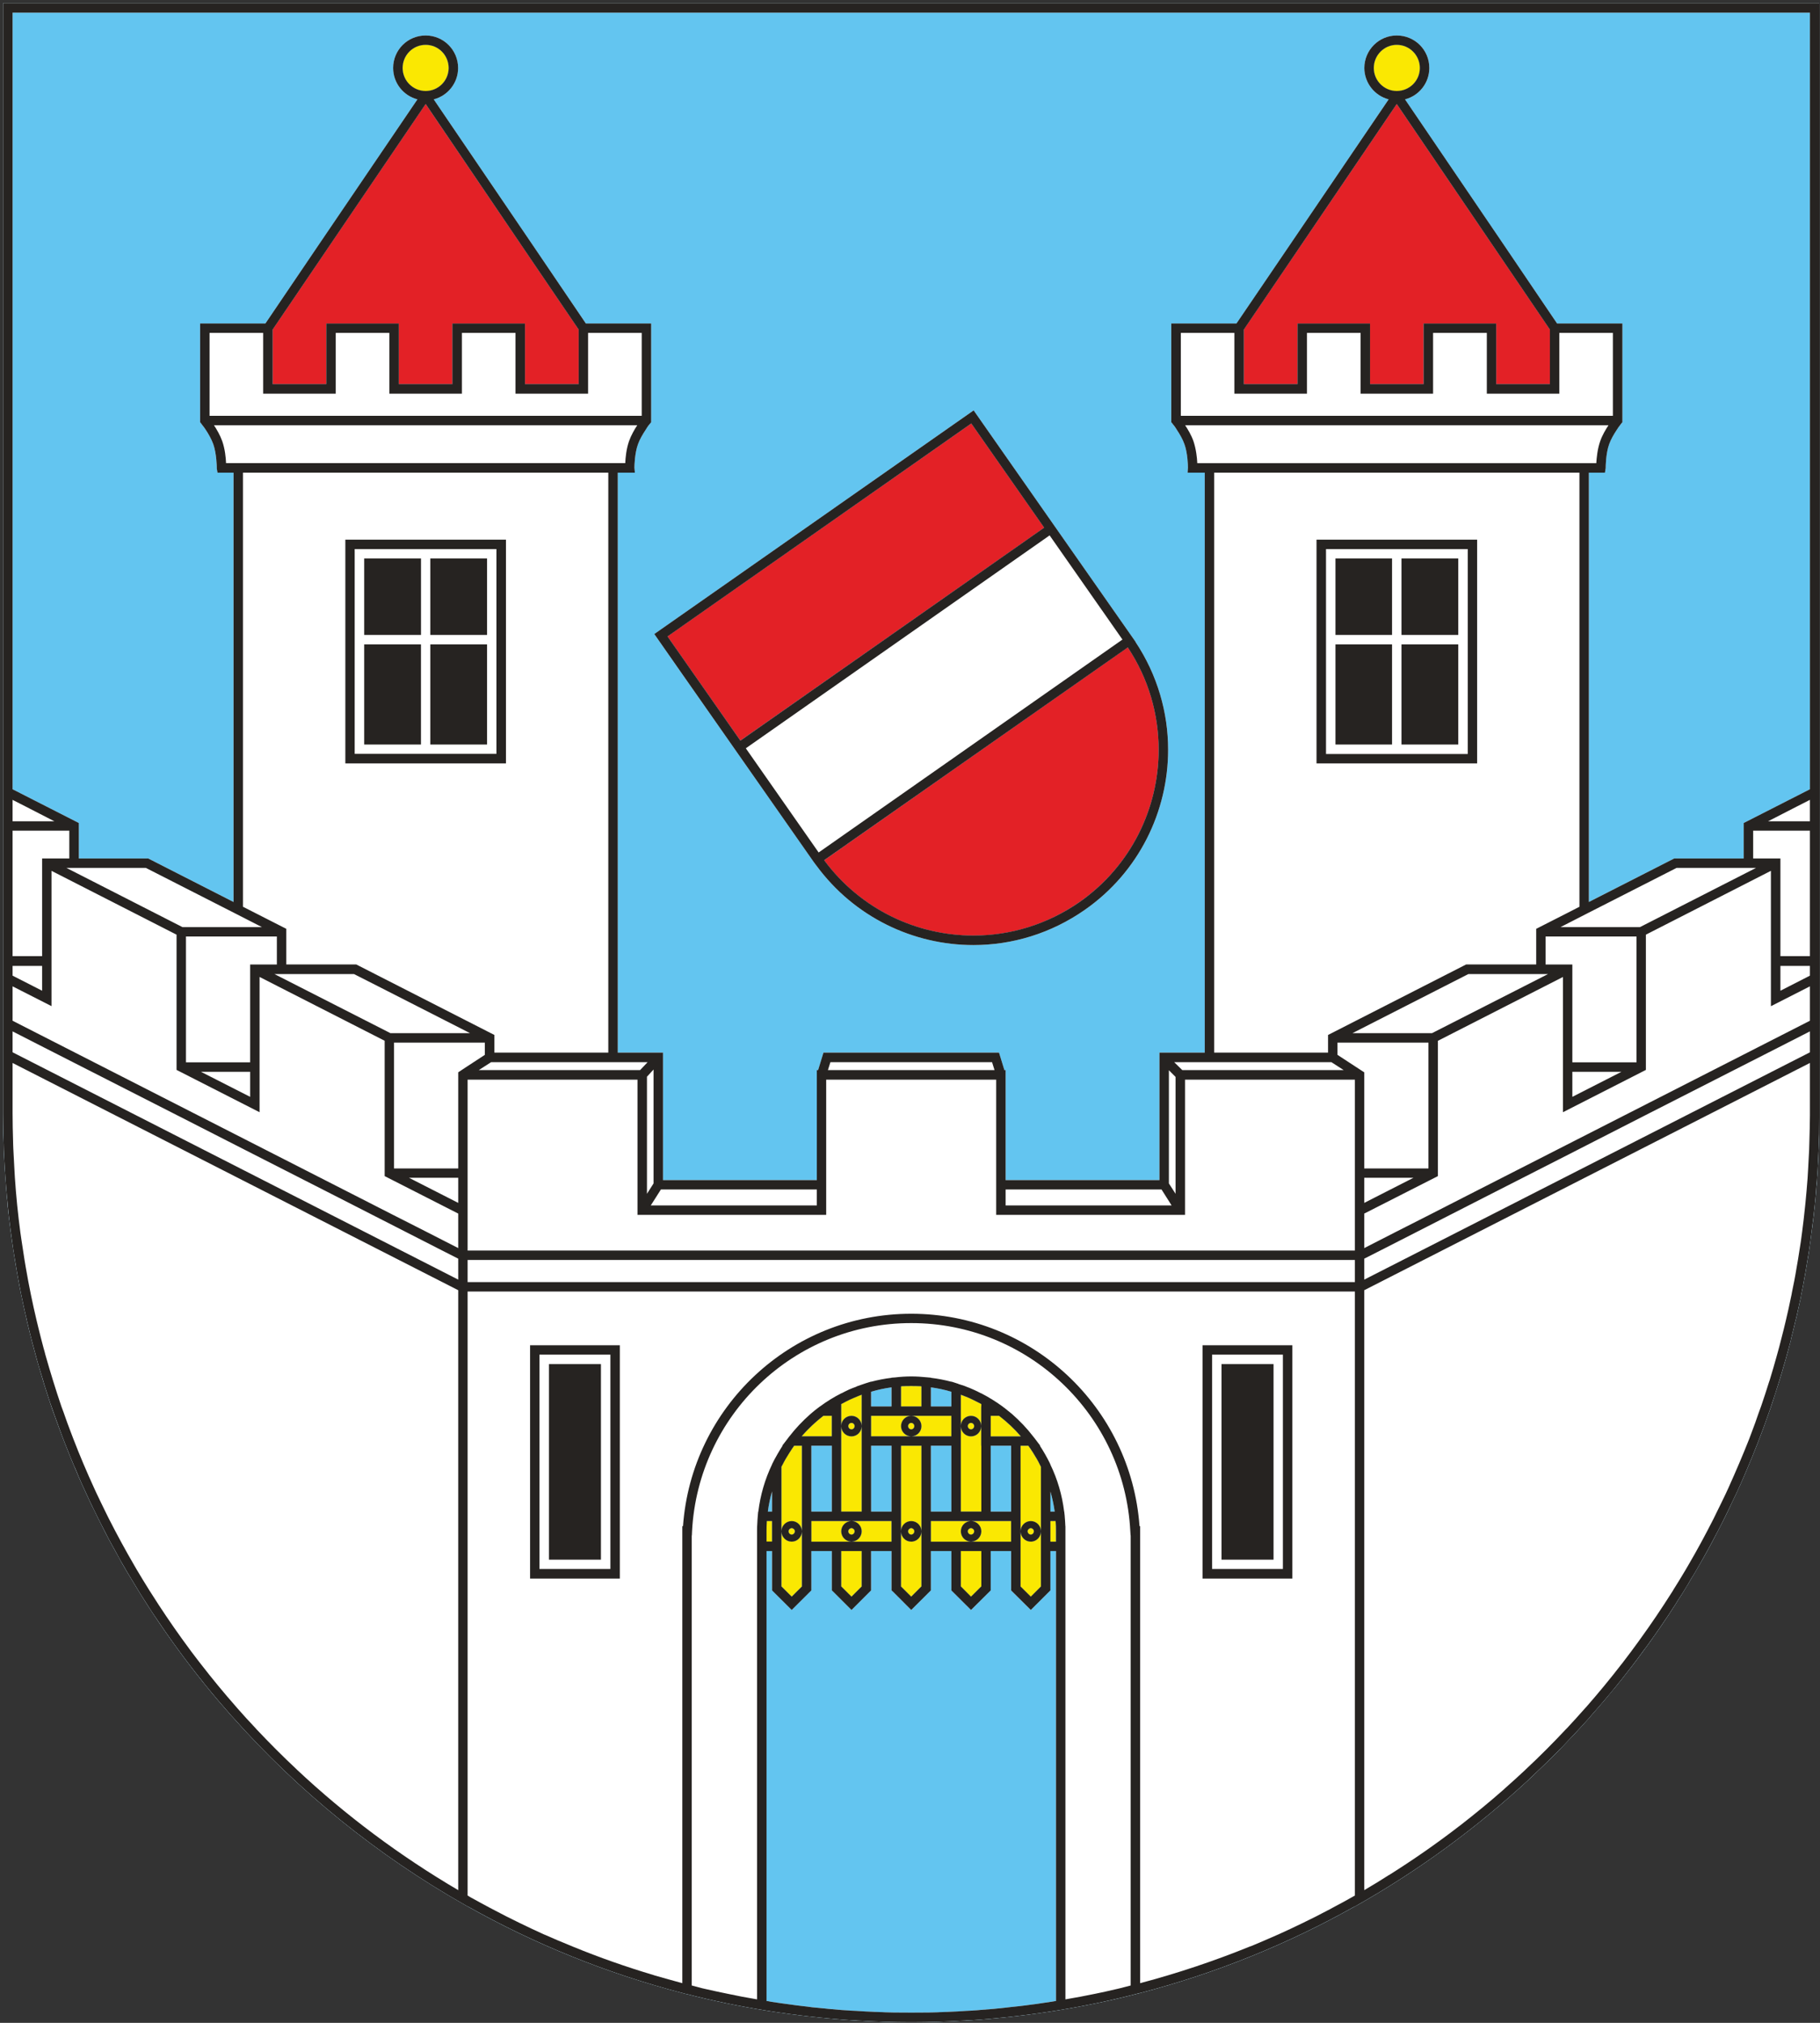 <svg xmlns="http://www.w3.org/2000/svg" width="108" height="120" viewBox="0 0 108 120">
  <rect x="0" y="0" width="108" height="120" fill="#333333" stroke="none"/>
  <g fill="none" fill-rule="evenodd">
    <path fill="#63C5F0" d="M0.185,0.186 L0.185,66.037 C0.185,66.449 0.195,66.87 0.201,67.285 C0.203,67.376 0.208,67.473 0.21,67.578 C0.214,67.979 0.234,68.394 0.256,68.8 L0.256,68.814 C0.279,69.227 0.302,69.63 0.336,70.037 C0.34,70.145 0.348,70.241 0.357,70.341 C0.385,70.725 0.421,71.112 0.463,71.499 L0.463,71.558 C0.501,71.959 0.551,72.359 0.601,72.763 C0.615,72.863 0.626,72.963 0.638,73.062 C0.691,73.426 0.736,73.793 0.793,74.153 C0.799,74.194 0.803,74.233 0.811,74.267 C0.871,74.662 0.937,75.046 1.003,75.436 C1.022,75.541 1.041,75.649 1.06,75.752 C1.122,76.095 1.183,76.43 1.251,76.764 C1.268,76.826 1.28,76.88 1.289,76.942 C1.368,77.318 1.445,77.693 1.535,78.062 C1.562,78.177 1.587,78.293 1.608,78.401 C1.682,78.71 1.758,79.021 1.836,79.33 C1.857,79.408 1.878,79.487 1.895,79.563 C1.993,79.927 2.089,80.283 2.186,80.644 C2.217,80.769 2.258,80.888 2.293,81.011 C2.373,81.284 2.458,81.568 2.541,81.847 C2.574,81.946 2.601,82.045 2.628,82.142 C2.74,82.486 2.849,82.827 2.96,83.166 C3.005,83.297 3.052,83.433 3.094,83.566 C3.182,83.814 3.274,84.058 3.364,84.309 C3.405,84.425 3.449,84.544 3.495,84.67 C3.611,84.994 3.731,85.312 3.857,85.633 C3.916,85.775 3.972,85.926 4.032,86.065 C4.12,86.284 4.202,86.503 4.297,86.72 C4.348,86.861 4.414,87.001 4.471,87.132 C4.599,87.441 4.728,87.746 4.862,88.044 C4.933,88.2 5.008,88.359 5.079,88.516 C5.168,88.704 5.253,88.888 5.338,89.073 C5.414,89.232 5.487,89.392 5.572,89.551 C5.704,89.832 5.842,90.105 5.984,90.387 C6.076,90.56 6.159,90.733 6.251,90.913 C6.334,91.06 6.41,91.214 6.487,91.365 C6.63,91.627 6.772,91.879 6.912,92.135 C7.013,92.312 7.112,92.49 7.203,92.672 C7.315,92.857 7.427,93.05 7.533,93.238 C7.607,93.358 7.675,93.474 7.754,93.599 C8.132,94.239 8.525,94.87 8.935,95.498 C8.991,95.583 9.05,95.675 9.107,95.76 C9.543,96.411 9.982,97.053 10.439,97.676 C10.482,97.738 10.529,97.804 10.568,97.858 C11.047,98.52 11.547,99.163 12.049,99.788 C12.079,99.822 12.105,99.854 12.126,99.882 C12.657,100.548 13.203,101.184 13.761,101.818 C13.767,101.827 13.775,101.83 13.783,101.835 C17.727,106.279 22.395,110.063 27.598,113.008 L27.748,113.096 L27.748,113.093 C31.708,115.319 35.984,117.057 40.492,118.23 L40.501,118.233 C40.572,118.251 40.636,118.27 40.7,118.285 C40.707,118.29 40.718,118.29 40.732,118.29 C43.884,119.097 47.157,119.615 50.507,119.846 C50.545,119.846 50.584,119.846 50.633,119.851 C50.661,119.851 50.699,119.86 50.737,119.86 C50.784,119.86 50.831,119.86 50.879,119.865 C51.934,119.925 53,119.962 54.073,119.962 C55.144,119.962 56.208,119.925 57.261,119.865 C57.313,119.86 57.374,119.86 57.426,119.86 C57.464,119.86 57.495,119.851 57.531,119.851 C57.573,119.846 57.623,119.846 57.665,119.846 C61.086,119.612 64.423,119.072 67.643,118.233 L67.658,118.23 C72.162,117.057 76.436,115.319 80.398,113.093 L80.398,113.096 L80.595,112.988 C84.265,110.904 87.654,108.405 90.725,105.565 C90.73,105.554 90.741,105.554 90.747,105.539 C91.362,104.962 91.972,104.377 92.561,103.783 C92.587,103.743 92.618,103.715 92.647,103.689 C93.209,103.103 93.771,102.509 94.31,101.903 C94.352,101.85 94.4,101.798 94.444,101.742 C94.963,101.159 95.466,100.564 95.966,99.951 C96.022,99.873 96.089,99.797 96.153,99.72 C96.624,99.129 97.08,98.538 97.525,97.926 C97.598,97.821 97.679,97.719 97.754,97.616 C97.884,97.432 98.02,97.252 98.145,97.068 C98.264,96.903 98.375,96.74 98.49,96.573 C98.654,96.328 98.825,96.076 98.99,95.834 C99.08,95.698 99.168,95.564 99.255,95.427 C99.366,95.26 99.477,95.094 99.577,94.921 C99.747,94.665 99.913,94.401 100.066,94.142 C100.168,93.988 100.256,93.826 100.346,93.665 C100.455,93.503 100.549,93.34 100.645,93.173 C100.739,93.019 100.824,92.863 100.916,92.704 C101.075,92.425 101.232,92.152 101.387,91.865 C101.46,91.726 101.541,91.584 101.614,91.441 C101.715,91.242 101.822,91.052 101.922,90.85 C101.995,90.711 102.07,90.566 102.147,90.421 C102.297,90.122 102.452,89.821 102.591,89.52 C102.655,89.394 102.711,89.269 102.768,89.142 C102.877,88.923 102.981,88.695 103.09,88.468 C103.152,88.34 103.211,88.206 103.27,88.073 C103.412,87.757 103.552,87.433 103.687,87.112 C103.731,87.003 103.779,86.893 103.822,86.787 C103.93,86.537 104.034,86.276 104.134,86.02 C104.181,85.906 104.231,85.781 104.279,85.662 C104.409,85.323 104.538,84.982 104.666,84.644 C104.696,84.556 104.728,84.47 104.761,84.377 C104.86,84.087 104.962,83.811 105.061,83.53 C105.099,83.413 105.134,83.308 105.175,83.191 C105.29,82.842 105.407,82.481 105.518,82.122 C105.543,82.048 105.566,81.978 105.587,81.9 C105.684,81.599 105.774,81.284 105.861,80.98 C105.896,80.872 105.922,80.769 105.953,80.667 C106.053,80.291 106.162,79.922 106.256,79.553 C106.266,79.495 106.283,79.438 106.292,79.385 C106.379,79.049 106.462,78.714 106.536,78.378 C106.572,78.276 106.586,78.182 106.614,78.085 C106.697,77.702 106.779,77.318 106.866,76.928 C106.866,76.886 106.876,76.845 106.883,76.806 C106.957,76.448 107.029,76.095 107.09,75.74 C107.106,75.643 107.127,75.544 107.142,75.444 C107.209,75.052 107.273,74.662 107.34,74.265 C107.345,74.233 107.345,74.21 107.349,74.185 C107.401,73.807 107.458,73.431 107.502,73.056 C107.518,72.963 107.527,72.863 107.541,72.763 C107.594,72.368 107.645,71.959 107.683,71.558 C107.683,71.535 107.687,71.521 107.687,71.504 C107.73,71.12 107.761,70.725 107.79,70.341 C107.801,70.241 107.811,70.145 107.815,70.037 C107.846,69.63 107.867,69.227 107.889,68.814 L107.889,68.795 C107.911,68.388 107.926,67.984 107.936,67.583 C107.941,67.479 107.941,67.376 107.949,67.274 C107.953,66.861 107.957,66.446 107.957,66.037 L107.957,0.186 L0.185,0.186 Z"/>
    <path fill="#FFFFFF" d="M107.401,46.821 L103.47,48.823 L103.47,50.927 L99.349,50.927 L94.283,53.505 L94.283,28.038 L95.239,28.038 L95.275,27.802 C95.28,27.788 95.28,27.774 95.28,27.754 C95.28,27.703 95.286,26.912 95.487,26.352 C95.587,26.065 95.769,25.752 95.928,25.517 C96.005,25.388 96.077,25.294 96.131,25.229 C96.179,25.161 96.209,25.124 96.209,25.121 L96.273,25.047 L96.273,19.188 L92.394,19.188 L89.187,14.458 L83.372,5.894 C84.201,5.681 84.819,4.928 84.819,4.029 C84.819,2.966 83.958,2.105 82.883,2.105 C81.826,2.105 80.965,2.966 80.96,4.029 C80.965,4.928 81.575,5.681 82.403,5.894 L76.589,14.458 L73.376,19.188 L69.502,19.188 L69.502,25.047 L69.564,25.121 C69.564,25.121 69.592,25.161 69.648,25.229 L69.652,25.229 C69.699,25.294 69.773,25.388 69.848,25.517 C70.007,25.752 70.187,26.065 70.288,26.352 C70.478,26.878 70.496,27.617 70.496,27.742 L70.473,28.038 L71.493,28.038 L71.493,62.443 L68.802,62.443 L68.802,70.003 L59.673,70.003 L59.673,63.484 L59.6,63.484 L59.28,62.443 L48.862,62.443 L48.55,63.484 L48.47,63.484 L48.47,70.003 L39.341,70.003 L39.341,62.443 L36.658,62.443 L36.658,28.038 L37.673,28.038 L37.647,27.742 C37.647,27.617 37.666,26.878 37.857,26.352 C37.957,26.065 38.143,25.752 38.3,25.517 C38.374,25.388 38.449,25.294 38.492,25.229 C38.553,25.161 38.58,25.121 38.58,25.121 L38.639,25.047 L38.639,19.188 L34.764,19.188 L31.554,14.458 L25.736,5.894 C26.571,5.681 27.182,4.928 27.184,4.029 C27.182,2.966 26.321,2.105 25.255,2.105 C24.193,2.105 23.33,2.966 23.33,4.029 C23.33,4.928 23.945,5.681 24.77,5.894 L18.96,14.458 L15.748,19.188 L11.874,19.188 L11.874,25.047 L11.934,25.121 C11.934,25.121 11.965,25.161 12.012,25.229 C12.066,25.294 12.141,25.388 12.22,25.517 C12.375,25.752 12.555,26.065 12.655,26.352 C12.852,26.912 12.865,27.703 12.865,27.754 L12.865,27.793 L12.904,28.038 L13.859,28.038 L13.859,53.505 L8.795,50.927 L4.678,50.927 L4.678,48.823 L0.745,46.821 L0.745,0.749 L107.401,0.749 L107.401,46.821 Z M81.522,4.029 C81.522,3.279 82.131,2.66 82.883,2.656 C83.646,2.66 84.254,3.279 84.254,4.029 C84.254,4.786 83.646,5.4 82.883,5.4 C82.131,5.4 81.522,4.786 81.522,4.029 L81.522,4.029 Z M91.97,22.788 L88.785,22.788 L88.785,19.188 L84.476,19.188 L84.476,22.788 L81.301,22.788 L81.301,19.188 L76.994,19.188 L76.994,22.788 L73.809,22.788 L73.809,19.552 L77.05,14.773 L82.883,6.173 L91.97,19.552 L91.97,22.788 Z M62.332,89.673 L62.332,88.482 C62.444,88.868 62.527,89.267 62.587,89.673 L62.332,89.673 Z M62.662,91.456 L62.332,91.456 L62.332,90.236 L62.641,90.236 C62.641,90.256 62.641,90.276 62.645,90.299 C62.655,90.458 62.662,90.611 62.662,90.779 L62.662,91.456 Z M46.979,91.456 C47.313,91.456 47.581,91.189 47.585,90.85 L47.585,94.111 L46.979,94.716 L46.371,94.105 L46.371,90.85 C46.375,91.189 46.649,91.456 46.979,91.456 L46.979,91.456 Z M47.166,90.841 C47.166,90.944 47.081,91.035 46.979,91.035 C46.877,91.035 46.795,90.944 46.795,90.841 C46.795,90.742 46.877,90.662 46.979,90.657 C47.081,90.662 47.166,90.742 47.166,90.841 L47.166,90.841 Z M47.585,85.764 L47.585,90.836 C47.581,90.509 47.313,90.236 46.979,90.236 C46.649,90.236 46.375,90.506 46.371,90.836 L46.371,87.01 C46.402,86.955 46.428,86.898 46.461,86.847 C46.513,86.742 46.565,86.639 46.624,86.543 C46.693,86.427 46.762,86.31 46.837,86.196 C46.896,86.102 46.956,86.012 47.017,85.918 C47.057,85.869 47.09,85.812 47.126,85.764 L47.585,85.764 Z M49.36,85.207 L47.571,85.207 C47.957,84.763 48.385,84.357 48.858,83.99 L49.36,83.99 L49.36,85.207 Z M48.143,85.764 L49.36,85.764 L49.36,89.673 L48.143,89.673 L48.143,85.764 Z M50.528,91.035 C50.422,91.035 50.34,90.944 50.34,90.841 C50.34,90.742 50.422,90.662 50.528,90.657 C50.63,90.662 50.716,90.742 50.716,90.841 C50.716,90.944 50.63,91.035 50.528,91.035 L50.528,91.035 Z M51.134,92.01 L51.134,94.111 L50.528,94.716 L49.918,94.105 L49.918,92.01 L51.134,92.01 Z M52.902,89.673 L51.692,89.673 L51.692,85.764 L52.902,85.764 L52.902,89.673 Z M54.073,84.789 C53.972,84.789 53.886,84.703 53.886,84.599 C53.886,84.502 53.972,84.411 54.073,84.411 C54.175,84.411 54.256,84.502 54.256,84.599 C54.256,84.703 54.175,84.789 54.073,84.789 L54.073,84.789 Z M54.073,90.236 C53.738,90.236 53.47,90.506 53.468,90.833 L53.468,85.764 L54.679,85.764 L54.679,90.841 C54.679,90.509 54.407,90.236 54.073,90.236 L54.073,90.236 Z M53.886,90.841 C53.886,90.742 53.972,90.662 54.073,90.657 C54.175,90.662 54.256,90.742 54.256,90.841 C54.256,90.944 54.175,91.035 54.073,91.035 C53.972,91.035 53.886,90.944 53.886,90.841 L53.886,90.841 Z M54.073,91.456 C54.407,91.456 54.679,91.177 54.679,90.844 L54.679,94.105 L54.073,94.716 L53.468,94.111 L53.468,90.85 C53.47,91.189 53.738,91.456 54.073,91.456 L54.073,91.456 Z M56.456,83.433 L55.242,83.433 L55.242,82.301 C55.654,82.358 56.064,82.444 56.456,82.563 L56.456,83.433 Z M55.242,85.764 L56.456,85.764 L56.456,89.673 L55.242,89.673 L55.242,85.764 Z M57.623,91.035 C57.516,91.035 57.431,90.944 57.431,90.841 C57.431,90.742 57.516,90.662 57.623,90.657 C57.721,90.662 57.807,90.742 57.807,90.841 C57.807,90.944 57.721,91.035 57.623,91.035 L57.623,91.035 Z M58.233,92.01 L58.233,94.105 L57.623,94.716 L57.017,94.105 L57.017,92.01 L58.233,92.01 Z M59.995,89.673 L58.787,89.673 L58.787,85.764 L59.995,85.764 L59.995,89.673 Z M58.787,85.21 L58.787,83.99 L59.286,83.99 C59.761,84.357 60.193,84.763 60.575,85.21 L58.787,85.21 Z M61.169,90.236 C60.835,90.236 60.565,90.506 60.561,90.833 L60.561,85.764 L61.023,85.764 C61.058,85.815 61.091,85.872 61.134,85.926 C61.193,86.012 61.249,86.1 61.301,86.188 C61.383,86.307 61.453,86.427 61.519,86.543 C61.579,86.642 61.635,86.745 61.685,86.847 C61.718,86.904 61.744,86.961 61.77,87.018 L61.77,90.836 C61.77,90.509 61.497,90.236 61.169,90.236 L61.169,90.236 Z M60.979,90.841 C60.979,90.742 61.069,90.662 61.169,90.657 C61.271,90.662 61.349,90.742 61.349,90.841 C61.349,90.944 61.271,91.035 61.169,91.035 C61.069,91.035 60.979,90.944 60.979,90.841 L60.979,90.841 Z M61.169,91.456 C61.497,91.456 61.77,91.18 61.77,90.844 L61.77,94.111 L61.169,94.716 L60.561,94.111 L60.561,90.85 C60.565,91.189 60.835,91.456 61.169,91.456 L61.169,91.456 Z M57.623,90.236 L59.995,90.236 L59.995,91.456 L57.627,91.456 C57.961,91.447 58.233,91.177 58.233,90.841 C58.233,90.509 57.956,90.236 57.623,90.236 C57.282,90.236 57.017,90.509 57.017,90.841 C57.017,91.177 57.282,91.447 57.617,91.456 L55.242,91.456 L55.242,90.236 L57.623,90.236 Z M57.623,85.21 C57.951,85.21 58.221,84.942 58.225,84.601 L58.225,85.764 L58.233,85.764 L58.233,89.673 L57.017,89.673 L57.017,84.601 C57.017,84.942 57.286,85.21 57.623,85.21 L57.623,85.21 Z M57.807,84.599 C57.807,84.703 57.721,84.789 57.623,84.789 C57.516,84.789 57.431,84.703 57.431,84.599 C57.431,84.502 57.516,84.411 57.623,84.411 C57.721,84.411 57.807,84.502 57.807,84.599 L57.807,84.599 Z M57.623,83.99 C57.286,83.99 57.017,84.266 57.017,84.593 L57.017,82.739 C57.069,82.759 57.13,82.785 57.186,82.804 C57.293,82.853 57.399,82.893 57.504,82.93 C57.577,82.972 57.66,83.009 57.738,83.043 C57.882,83.112 58.029,83.186 58.178,83.262 C58.19,83.276 58.208,83.285 58.233,83.296 L58.233,83.433 L58.225,83.433 L58.225,84.593 C58.221,84.266 57.951,83.99 57.623,83.99 L57.623,83.99 Z M53.468,83.433 L53.468,82.245 C53.496,82.236 53.519,82.236 53.548,82.233 C53.711,82.225 53.874,82.219 54.037,82.219 C54.049,82.219 54.061,82.216 54.073,82.216 C54.083,82.216 54.095,82.219 54.103,82.219 C54.269,82.219 54.432,82.225 54.591,82.233 C54.624,82.236 54.651,82.236 54.679,82.245 L54.679,83.433 L53.468,83.433 Z M51.692,83.433 L51.692,82.563 C52.081,82.444 52.488,82.358 52.902,82.301 L52.902,83.433 L51.692,83.433 Z M54.073,83.99 L56.456,83.99 L56.456,85.207 L54.087,85.207 C54.416,85.204 54.679,84.934 54.679,84.599 C54.679,84.269 54.407,83.99 54.073,83.99 C53.738,83.99 53.468,84.269 53.468,84.599 C53.468,84.934 53.732,85.204 54.061,85.207 L51.692,85.207 L51.692,83.99 L54.073,83.99 Z M50.528,90.236 L52.902,90.236 L52.902,91.456 L50.533,91.456 C50.864,91.447 51.134,91.177 51.134,90.841 C51.134,90.509 50.862,90.236 50.528,90.236 C50.187,90.236 49.918,90.509 49.918,90.841 C49.918,91.177 50.183,91.447 50.521,91.456 L48.143,91.456 L48.143,90.236 L50.528,90.236 Z M50.528,85.21 C50.858,85.21 51.129,84.942 51.134,84.601 L51.134,89.673 L49.918,89.673 L49.918,84.61 C49.923,84.942 50.193,85.21 50.528,85.21 L50.528,85.21 Z M50.716,84.599 C50.716,84.703 50.63,84.789 50.528,84.789 C50.422,84.789 50.34,84.703 50.34,84.599 C50.34,84.502 50.422,84.411 50.528,84.411 C50.63,84.411 50.716,84.502 50.716,84.599 L50.716,84.599 Z M50.528,83.99 C50.193,83.99 49.923,84.26 49.918,84.59 L49.918,83.296 C49.93,83.285 49.949,83.276 49.97,83.271 C50.116,83.183 50.264,83.112 50.415,83.038 C50.492,83.004 50.559,82.972 50.637,82.938 C50.749,82.893 50.858,82.853 50.968,82.804 C51.025,82.782 51.08,82.759 51.134,82.739 L51.134,84.593 C51.129,84.266 50.858,83.99 50.528,83.99 L50.528,83.99 Z M45.564,89.673 C45.616,89.264 45.702,88.863 45.813,88.479 L45.813,89.673 L45.564,89.673 Z M45.813,90.236 L45.813,91.453 L45.484,91.453 L45.484,90.779 C45.484,90.611 45.491,90.458 45.5,90.29 C45.5,90.276 45.506,90.256 45.506,90.236 L45.813,90.236 Z M62.662,118.708 L62.622,118.708 C62.527,118.725 62.432,118.742 62.336,118.756 C62.122,118.788 61.912,118.819 61.702,118.848 C61.548,118.876 61.397,118.896 61.249,118.915 C60.991,118.95 60.731,118.978 60.471,119.012 C60.31,119.032 60.147,119.049 59.986,119.063 C59.771,119.089 59.565,119.115 59.351,119.132 C59.239,119.149 59.123,119.16 59,119.166 C58.741,119.185 58.482,119.208 58.221,119.231 C58.067,119.245 57.908,119.263 57.748,119.268 C57.729,119.268 57.702,119.271 57.681,119.271 C57.562,119.277 57.451,119.285 57.334,119.291 C56.981,119.322 56.63,119.337 56.269,119.345 C56.227,119.345 56.188,119.345 56.142,119.356 C56.015,119.365 55.881,119.365 55.75,119.371 C55.725,119.371 55.689,119.371 55.658,119.373 C55.479,119.379 55.299,119.379 55.117,119.388 C54.776,119.388 54.416,119.396 54.073,119.396 C53.721,119.396 53.375,119.388 53.029,119.388 C52.847,119.379 52.663,119.379 52.488,119.373 C52.459,119.371 52.429,119.371 52.396,119.371 C52.258,119.365 52.126,119.365 51.993,119.356 C51.951,119.345 51.915,119.345 51.877,119.345 C51.52,119.337 51.165,119.322 50.813,119.291 C50.682,119.285 50.557,119.277 50.431,119.271 C50.422,119.268 50.405,119.268 50.392,119.268 C50.244,119.263 50.093,119.245 49.944,119.237 C49.677,119.217 49.409,119.185 49.132,119.166 C49.021,119.155 48.906,119.149 48.797,119.132 C48.593,119.115 48.385,119.089 48.179,119.072 C48.001,119.052 47.824,119.023 47.644,119.007 C47.393,118.978 47.15,118.95 46.904,118.915 C46.752,118.896 46.596,118.876 46.44,118.848 C46.227,118.819 46.007,118.785 45.79,118.756 C45.702,118.742 45.612,118.725 45.531,118.708 L45.484,118.708 L45.484,92.01 L45.813,92.01 L45.813,94.344 L46.979,95.512 L48.143,94.344 L48.143,92.01 L49.36,92.01 L49.36,94.344 L49.441,94.421 L50.528,95.512 L51.692,94.344 L51.692,92.01 L52.902,92.01 L52.902,94.344 L52.988,94.421 L54.073,95.512 L55.242,94.344 L55.242,92.01 L56.456,92.01 L56.456,94.344 L57.623,95.512 L58.787,94.344 L58.787,92.01 L59.995,92.01 L59.995,94.344 L61.169,95.512 L62.332,94.344 L62.332,92.01 L62.662,92.01 L62.662,118.708 Z M23.89,4.029 C23.892,3.276 24.501,2.66 25.255,2.656 C26.014,2.66 26.622,3.276 26.624,4.029 C26.622,4.786 26.014,5.4 25.255,5.4 C24.501,5.4 23.892,4.786 23.89,4.029 L23.89,4.029 Z M34.34,22.788 L31.153,22.788 L31.153,19.188 L26.848,19.188 L26.848,22.788 L23.663,22.788 L23.663,19.188 L19.359,19.188 L19.359,22.788 L16.177,22.788 L16.177,19.552 L25.255,6.173 L31.092,14.773 L34.34,19.552 L34.34,22.788 Z M0.185,0.186 L0.185,66.034 C0.185,66.449 0.193,66.87 0.2,67.285 C0.203,67.376 0.208,67.47 0.21,67.575 C0.214,67.976 0.234,68.394 0.256,68.8 L0.256,68.812 C0.279,69.224 0.302,69.628 0.336,70.037 C0.34,70.145 0.348,70.241 0.356,70.338 C0.385,70.725 0.421,71.109 0.46,71.495 L0.46,71.558 C0.501,71.962 0.553,72.359 0.601,72.758 C0.615,72.863 0.626,72.959 0.638,73.062 C0.691,73.426 0.735,73.793 0.793,74.153 C0.799,74.19 0.801,74.233 0.811,74.267 C0.871,74.657 0.937,75.046 1.005,75.436 C1.019,75.541 1.04,75.649 1.059,75.752 C1.121,76.093 1.182,76.428 1.253,76.764 C1.268,76.823 1.28,76.88 1.289,76.94 C1.368,77.318 1.445,77.693 1.535,78.062 C1.561,78.179 1.587,78.29 1.608,78.401 C1.682,78.708 1.757,79.021 1.836,79.328 C1.857,79.404 1.878,79.487 1.895,79.563 C1.993,79.927 2.089,80.283 2.185,80.644 C2.219,80.769 2.256,80.888 2.292,81.01 C2.371,81.284 2.458,81.568 2.541,81.847 C2.574,81.943 2.601,82.048 2.628,82.139 C2.739,82.486 2.848,82.827 2.96,83.166 C3.004,83.299 3.05,83.433 3.094,83.567 C3.184,83.811 3.274,84.058 3.361,84.308 C3.404,84.425 3.449,84.544 3.494,84.667 C3.613,84.991 3.731,85.312 3.857,85.63 C3.916,85.775 3.972,85.926 4.032,86.065 C4.118,86.284 4.202,86.503 4.296,86.722 C4.351,86.865 4.415,86.998 4.472,87.135 C4.599,87.441 4.726,87.746 4.864,88.044 C4.933,88.2 5.008,88.359 5.079,88.513 C5.167,88.704 5.253,88.891 5.337,89.073 C5.414,89.23 5.487,89.389 5.572,89.551 C5.704,89.832 5.842,90.108 5.984,90.384 C6.076,90.56 6.158,90.736 6.251,90.91 C6.334,91.061 6.409,91.217 6.487,91.365 C6.63,91.629 6.769,91.882 6.911,92.135 C7.01,92.312 7.112,92.49 7.203,92.672 C7.315,92.854 7.429,93.048 7.533,93.238 C7.607,93.354 7.677,93.471 7.753,93.599 C8.132,94.236 8.526,94.873 8.934,95.498 C8.991,95.581 9.05,95.672 9.109,95.76 C9.541,96.413 9.982,97.053 10.439,97.676 C10.482,97.738 10.529,97.801 10.569,97.853 C11.052,98.517 11.546,99.16 12.048,99.788 C12.079,99.822 12.105,99.854 12.126,99.885 C12.655,100.548 13.205,101.182 13.761,101.818 C13.765,101.824 13.775,101.83 13.782,101.835 C17.727,106.279 22.395,110.063 27.598,113.008 L27.748,113.096 L27.748,113.088 C31.708,115.317 35.984,117.057 40.492,118.23 L40.501,118.233 C40.572,118.247 40.638,118.27 40.699,118.281 C40.707,118.287 40.718,118.287 40.732,118.287 C43.884,119.097 47.157,119.612 50.507,119.845 C50.545,119.845 50.582,119.845 50.63,119.851 C50.664,119.851 50.699,119.857 50.737,119.857 C50.784,119.857 50.831,119.857 50.879,119.865 C51.934,119.925 52.998,119.959 54.073,119.959 C55.144,119.959 56.205,119.925 57.26,119.865 C57.312,119.857 57.374,119.857 57.426,119.857 C57.464,119.857 57.495,119.851 57.533,119.851 C57.573,119.845 57.623,119.845 57.665,119.845 C61.084,119.609 64.423,119.072 67.643,118.233 L67.659,118.23 C72.162,117.057 76.435,115.317 80.398,113.088 L80.398,113.096 L80.595,112.988 C84.265,110.904 87.654,108.405 90.725,105.565 C90.729,105.554 90.739,105.554 90.746,105.543 C91.362,104.96 91.97,104.38 92.561,103.777 C92.587,103.743 92.618,103.717 92.643,103.689 C93.209,103.1 93.769,102.509 94.309,101.904 C94.354,101.844 94.402,101.795 94.445,101.742 C94.963,101.156 95.466,100.564 95.966,99.95 C96.022,99.873 96.089,99.797 96.15,99.72 C96.624,99.128 97.08,98.538 97.525,97.923 C97.598,97.821 97.679,97.722 97.754,97.613 C97.885,97.431 98.02,97.252 98.145,97.065 C98.263,96.903 98.372,96.74 98.491,96.573 C98.656,96.328 98.825,96.076 98.99,95.836 C99.08,95.694 99.172,95.567 99.255,95.427 C99.366,95.26 99.477,95.092 99.577,94.918 C99.747,94.663 99.912,94.401 100.064,94.142 C100.166,93.983 100.256,93.827 100.346,93.667 C100.452,93.5 100.547,93.34 100.643,93.172 C100.739,93.013 100.826,92.863 100.913,92.704 C101.074,92.425 101.233,92.149 101.387,91.862 C101.46,91.726 101.54,91.581 101.614,91.441 C101.715,91.242 101.822,91.052 101.922,90.85 C101.995,90.71 102.07,90.569 102.146,90.421 C102.3,90.119 102.45,89.821 102.591,89.52 C102.655,89.392 102.713,89.267 102.77,89.142 C102.877,88.923 102.981,88.693 103.09,88.468 C103.151,88.34 103.213,88.206 103.27,88.073 C103.412,87.757 103.552,87.43 103.686,87.112 C103.732,87.006 103.778,86.893 103.821,86.787 C103.932,86.537 104.034,86.273 104.133,86.02 C104.181,85.903 104.231,85.781 104.278,85.664 C104.409,85.323 104.536,84.982 104.666,84.644 C104.697,84.556 104.728,84.468 104.76,84.377 C104.86,84.09 104.962,83.811 105.061,83.53 C105.098,83.413 105.136,83.308 105.175,83.191 C105.29,82.842 105.406,82.481 105.518,82.122 C105.544,82.048 105.565,81.978 105.589,81.904 C105.684,81.599 105.774,81.284 105.864,80.976 C105.896,80.871 105.922,80.769 105.953,80.667 C106.055,80.291 106.161,79.919 106.256,79.549 C106.265,79.495 106.282,79.438 106.292,79.379 C106.379,79.049 106.461,78.714 106.536,78.378 C106.567,78.276 106.584,78.182 106.611,78.085 C106.697,77.698 106.779,77.318 106.866,76.928 C106.866,76.886 106.876,76.849 106.883,76.806 C106.957,76.448 107.029,76.095 107.088,75.74 C107.105,75.643 107.127,75.547 107.141,75.444 C107.209,75.049 107.273,74.657 107.337,74.265 C107.345,74.233 107.345,74.208 107.349,74.185 C107.401,73.807 107.46,73.429 107.5,73.056 C107.52,72.959 107.529,72.863 107.541,72.758 C107.594,72.366 107.645,71.962 107.683,71.558 C107.683,71.535 107.688,71.521 107.688,71.499 C107.73,71.12 107.763,70.725 107.789,70.338 C107.801,70.241 107.811,70.145 107.815,70.037 C107.846,69.628 107.867,69.227 107.889,68.814 L107.889,68.795 C107.91,68.388 107.926,67.984 107.937,67.581 C107.941,67.475 107.941,67.376 107.947,67.271 C107.953,66.861 107.957,66.446 107.957,66.034 L107.957,0.186 L0.185,0.186 Z M57.639,25.121 L61.962,31.301 L43.934,43.933 L39.608,37.755 L57.639,25.121 Z M66.923,38.403 C68.162,40.272 68.755,42.381 68.755,44.473 C68.755,47.95 67.122,51.362 64.068,53.505 C62.142,54.853 59.943,55.498 57.764,55.498 C54.381,55.498 51.059,53.935 48.906,51.032 L66.923,38.403 Z M48.281,51.125 L48.444,51.35 L48.446,51.35 C50.703,54.418 54.202,56.064 57.764,56.064 C60.057,56.064 62.364,55.382 64.39,53.963 C67.598,51.72 69.318,48.121 69.318,44.473 C69.318,42.273 68.687,40.049 67.38,38.08 L67.385,38.08 L64.256,33.61 L57.776,24.345 L38.825,37.616 L40.367,39.822 L48.281,51.125 Z"/>
    <path fill="#E32126" d="M48.906,51.032 C51.059,53.935 54.381,55.501 57.764,55.501 C59.944,55.501 62.139,54.853 64.066,53.505 C67.12,51.362 68.755,47.95 68.755,44.473 C68.755,42.381 68.159,40.272 66.924,38.403 L48.906,51.032 Z M88.726,14.771 L82.883,6.17 L77.052,14.771 L73.809,19.549 L73.809,22.79 L76.994,22.79 L76.994,19.191 L81.301,19.191 L81.301,22.79 L84.476,22.79 L84.476,19.191 L88.785,19.191 L88.785,22.79 L91.972,22.79 L91.972,19.549 L88.726,14.771 Z M57.637,25.121 L39.61,37.753 L43.934,43.933 L61.963,31.302 L57.637,25.121 Z M25.257,6.17 L16.178,19.549 L16.178,22.79 L19.359,22.79 L19.359,19.191 L23.664,19.191 L23.664,22.79 L26.847,22.79 L26.847,19.191 L31.153,19.191 L31.153,22.79 L34.34,22.79 L34.34,19.549 L31.092,14.771 L25.257,6.17 Z"/>
    <path fill="#FAE802" d="M51.133,84.604 C51.129,84.943 50.859,85.212 50.527,85.212 C50.194,85.212 49.925,84.943 49.919,84.61 L49.919,89.676 L51.133,89.673 L51.133,84.604 Z M57.621,83.99 C57.95,83.99 58.222,84.269 58.226,84.593 L58.226,83.436 L58.232,83.436 L58.232,83.299 C58.207,83.285 58.188,83.276 58.18,83.268 C58.03,83.186 57.881,83.114 57.737,83.046 C57.657,83.009 57.578,82.975 57.505,82.932 C57.399,82.893 57.292,82.856 57.185,82.81 C57.127,82.785 57.07,82.759 57.017,82.742 L57.017,84.593 C57.017,84.269 57.288,83.99 57.621,83.99 L57.621,83.99 Z M50.338,84.601 C50.338,84.703 50.421,84.792 50.527,84.792 C50.631,84.792 50.713,84.703 50.713,84.601 C50.713,84.502 50.631,84.414 50.527,84.414 C50.421,84.414 50.338,84.502 50.338,84.601 L50.338,84.601 Z M59.287,83.99 L58.788,83.99 L58.788,85.212 L60.575,85.212 C60.193,84.766 59.758,84.36 59.287,83.99 L59.287,83.99 Z M50.527,83.99 C50.859,83.99 51.129,84.269 51.133,84.593 L51.133,82.742 C51.081,82.759 51.022,82.785 50.968,82.804 C50.859,82.856 50.748,82.893 50.636,82.941 C50.558,82.975 50.489,83.004 50.416,83.038 C50.262,83.114 50.117,83.183 49.969,83.271 C49.95,83.276 49.931,83.285 49.919,83.299 L49.919,84.59 C49.925,84.263 50.194,83.99 50.527,83.99 L50.527,83.99 Z M58.232,85.767 L58.226,85.767 L58.226,84.604 C58.222,84.943 57.95,85.212 57.621,85.212 C57.288,85.212 57.017,84.943 57.017,84.604 L57.017,89.673 L58.232,89.673 L58.232,85.767 Z M57.429,84.601 C57.429,84.703 57.517,84.792 57.621,84.792 C57.723,84.792 57.806,84.703 57.806,84.601 C57.806,84.502 57.723,84.414 57.621,84.414 C57.517,84.414 57.429,84.502 57.429,84.601 L57.429,84.601 Z M54.679,82.245 C54.65,82.236 54.621,82.236 54.59,82.233 C54.434,82.227 54.266,82.222 54.103,82.222 C54.09,82.222 54.081,82.216 54.071,82.216 C54.061,82.216 54.046,82.222 54.036,82.222 C53.873,82.222 53.71,82.227 53.546,82.233 C53.521,82.236 53.497,82.236 53.469,82.245 L53.469,83.436 L54.679,83.436 L54.679,82.245 Z M61.518,86.543 C61.45,86.427 61.381,86.31 61.3,86.187 C61.248,86.1 61.191,86.012 61.132,85.929 C61.087,85.872 61.059,85.816 61.022,85.767 L60.56,85.767 L60.56,90.836 C60.565,90.506 60.834,90.239 61.171,90.239 C61.497,90.239 61.769,90.509 61.769,90.839 L61.769,87.018 C61.743,86.964 61.714,86.907 61.684,86.847 C61.636,86.748 61.58,86.648 61.518,86.543 L61.518,86.543 Z M25.257,2.659 C24.5,2.662 23.894,3.276 23.892,4.03 C23.894,4.788 24.5,5.403 25.257,5.403 C26.012,5.403 26.617,4.788 26.622,4.03 C26.617,3.276 26.012,2.662 25.257,2.659 L25.257,2.659 Z M82.884,2.659 C82.132,2.662 81.522,3.279 81.522,4.03 C81.522,4.788 82.132,5.403 82.884,5.403 C83.644,5.403 84.255,4.788 84.255,4.03 C84.255,3.279 83.644,2.662 82.884,2.659 L82.884,2.659 Z M61.35,90.844 C61.35,90.745 61.273,90.666 61.171,90.654 C61.068,90.666 60.979,90.745 60.979,90.844 C60.979,90.944 61.068,91.035 61.171,91.035 C61.273,91.035 61.35,90.944 61.35,90.844 L61.35,90.844 Z M47.165,90.844 C47.165,90.745 47.08,90.666 46.978,90.654 C46.876,90.666 46.794,90.745 46.794,90.844 C46.794,90.944 46.876,91.035 46.978,91.035 C47.08,91.035 47.165,90.944 47.165,90.844 L47.165,90.844 Z M46.978,91.456 C46.644,91.456 46.375,91.189 46.37,90.85 L46.37,94.108 L46.978,94.716 L47.584,94.114 L47.584,90.85 C47.58,91.189 47.314,91.456 46.978,91.456 L46.978,91.456 Z M47.018,85.918 C46.955,86.012 46.895,86.105 46.836,86.199 C46.763,86.313 46.692,86.427 46.623,86.543 C46.566,86.64 46.512,86.745 46.458,86.847 C46.426,86.901 46.401,86.955 46.37,87.012 L46.37,90.839 C46.375,90.506 46.644,90.239 46.978,90.239 C47.314,90.239 47.58,90.509 47.584,90.839 L47.584,85.767 L47.124,85.767 C47.091,85.816 47.056,85.872 47.018,85.918 L47.018,85.918 Z M49.358,83.99 L48.857,83.99 C48.387,84.36 47.956,84.766 47.57,85.207 L49.358,85.207 L49.358,83.99 Z M54.071,91.456 C53.738,91.456 53.471,91.189 53.469,90.85 L53.469,94.114 L54.071,94.716 L54.679,94.108 L54.679,90.848 C54.679,91.18 54.406,91.456 54.071,91.456 L54.071,91.456 Z M54.257,90.844 C54.257,90.745 54.176,90.666 54.071,90.654 C53.971,90.666 53.887,90.745 53.887,90.844 C53.887,90.944 53.971,91.035 54.071,91.035 C54.176,91.035 54.257,90.944 54.257,90.844 L54.257,90.844 Z M57.621,90.654 C57.517,90.666 57.429,90.745 57.429,90.844 C57.429,90.944 57.517,91.035 57.621,91.035 C57.723,91.035 57.806,90.944 57.806,90.844 C57.806,90.745 57.723,90.666 57.621,90.654 L57.621,90.654 Z M53.469,90.836 C53.471,90.506 53.738,90.239 54.071,90.239 C54.406,90.239 54.679,90.509 54.679,90.844 L54.679,85.767 L53.469,85.767 L53.469,90.836 Z M57.017,94.108 L57.621,94.716 L58.232,94.108 L58.232,92.01 L57.017,92.01 L57.017,94.108 Z M62.64,90.239 L62.332,90.239 L62.332,91.456 L62.659,91.456 L62.659,90.782 C62.659,90.614 62.654,90.458 62.644,90.302 C62.64,90.279 62.64,90.259 62.64,90.239 L62.64,90.239 Z M45.499,90.293 C45.488,90.458 45.482,90.614 45.482,90.782 L45.482,91.453 L45.814,91.453 L45.814,90.239 L45.504,90.239 C45.504,90.259 45.499,90.279 45.499,90.293 L45.499,90.293 Z M58.232,90.844 C58.232,91.18 57.962,91.45 57.626,91.456 L59.996,91.456 L59.996,90.239 L57.621,90.239 C57.954,90.239 58.232,90.509 58.232,90.844 L58.232,90.844 Z M55.238,91.456 L57.616,91.456 C57.283,91.45 57.017,91.18 57.017,90.844 C57.017,90.509 57.283,90.239 57.621,90.239 L55.238,90.239 L55.238,91.456 Z M61.171,91.456 C60.834,91.456 60.565,91.189 60.56,90.85 L60.56,94.114 L61.171,94.716 L61.769,94.114 L61.769,90.848 C61.769,91.183 61.497,91.456 61.171,91.456 L61.171,91.456 Z M49.919,94.108 L50.527,94.716 L51.133,94.114 L51.133,92.01 L49.919,92.01 L49.919,94.108 Z M50.527,90.654 C50.421,90.666 50.338,90.745 50.338,90.844 C50.338,90.944 50.421,91.035 50.527,91.035 C50.631,91.035 50.713,90.944 50.713,90.844 C50.713,90.745 50.631,90.666 50.527,90.654 L50.527,90.654 Z M51.133,90.844 C51.133,91.18 50.866,91.45 50.533,91.456 L52.901,91.456 L52.901,90.239 L50.527,90.239 C50.863,90.239 51.133,90.509 51.133,90.844 L51.133,90.844 Z M54.679,84.601 C54.679,84.936 54.418,85.207 54.086,85.207 L56.454,85.207 L56.454,83.99 L54.071,83.99 C54.406,83.99 54.679,84.272 54.679,84.601 L54.679,84.601 Z M53.469,84.601 C53.469,84.272 53.738,83.99 54.071,83.99 L51.691,83.99 L51.691,85.207 L54.061,85.207 C53.733,85.207 53.469,84.936 53.469,84.601 L53.469,84.601 Z M48.142,91.456 L50.52,91.456 C50.184,91.45 49.919,91.18 49.919,90.844 C49.919,90.509 50.189,90.239 50.527,90.239 L48.142,90.239 L48.142,91.456 Z M53.887,84.601 C53.887,84.703 53.971,84.792 54.071,84.792 C54.176,84.792 54.257,84.703 54.257,84.601 C54.257,84.502 54.176,84.414 54.071,84.414 C53.971,84.414 53.887,84.502 53.887,84.601 L53.887,84.601 Z"/>
    <path fill="#262321" d="M82.605,33.13 L79.247,33.13 L79.247,37.665 L82.605,37.665 L82.605,33.13 Z M29.459,44.721 L21.047,44.721 L21.047,32.573 L29.459,32.573 L29.459,44.721 Z M30.024,32.015 L20.493,32.015 L20.493,45.289 L30.024,45.289 L30.024,32.015 Z M87.098,44.729 L78.686,44.729 L78.686,32.573 L87.098,32.573 L87.098,44.729 Z M87.654,32.015 L78.123,32.015 L78.123,45.289 L87.654,45.289 L87.654,32.015 Z M86.535,38.227 L83.165,38.227 L83.165,44.169 L86.535,44.169 L86.535,38.227 Z M82.605,38.227 L79.247,38.227 L79.247,44.169 L82.605,44.169 L82.605,38.227 Z M86.535,33.13 L83.165,33.13 L83.165,37.665 L86.535,37.665 L86.535,33.13 Z M76.128,93.076 L71.926,93.076 L71.926,80.362 L76.128,80.362 L76.128,93.076 Z M76.69,79.805 L71.359,79.805 L71.359,93.645 L76.69,93.645 L76.69,79.805 Z M75.573,80.923 L72.485,80.923 L72.485,92.522 L75.573,92.522 L75.573,80.923 Z M35.66,80.923 L32.577,80.923 L32.577,92.522 L35.66,92.522 L35.66,80.923 Z M36.221,93.076 L32.011,93.076 L32.011,80.362 L36.221,80.362 L36.221,93.076 Z M36.782,79.805 L31.455,79.805 L31.455,93.645 L36.782,93.645 L36.782,79.805 Z M28.903,38.227 L25.536,38.227 L25.536,44.169 L28.903,44.169 L28.903,38.227 Z M107.402,46.821 L103.472,48.823 L103.472,50.927 L99.35,50.927 L94.284,53.508 L94.284,28.039 L95.24,28.039 L95.275,27.802 C95.282,27.788 95.282,27.774 95.282,27.754 C95.282,27.703 95.287,26.91 95.488,26.352 C95.587,26.068 95.771,25.755 95.929,25.517 C96.009,25.388 96.078,25.292 96.132,25.227 C96.18,25.164 96.209,25.124 96.209,25.121 L96.274,25.047 L96.274,19.188 L92.396,19.188 L89.19,14.455 L83.374,5.894 C84.201,5.682 84.817,4.928 84.817,4.032 C84.817,2.964 83.958,2.105 82.884,2.105 C81.827,2.105 80.965,2.964 80.96,4.032 C80.965,4.928 81.578,5.682 82.404,5.894 L76.59,14.455 L73.374,19.188 L69.503,19.188 L69.503,25.047 L69.568,25.121 C69.568,25.121 69.595,25.164 69.648,25.227 L69.652,25.227 C69.7,25.292 69.773,25.388 69.848,25.517 C70.007,25.755 70.187,26.068 70.286,26.352 C70.478,26.878 70.494,27.615 70.494,27.742 L70.473,28.039 L71.491,28.039 L71.491,62.443 L68.803,62.443 L68.803,70.006 L59.674,70.006 L59.674,63.481 L59.601,63.481 L59.282,62.443 L48.864,62.443 L48.548,63.481 L48.471,63.481 L48.471,70.006 L39.343,70.006 L39.343,62.443 L36.659,62.443 L36.659,28.039 L37.674,28.039 L37.647,27.742 C37.647,27.615 37.666,26.878 37.858,26.352 C37.958,26.068 38.145,25.75 38.301,25.517 C38.374,25.388 38.45,25.292 38.492,25.227 C38.552,25.164 38.58,25.121 38.58,25.121 L38.64,25.047 L38.64,19.188 L34.764,19.188 L31.555,14.455 L25.737,5.894 C26.569,5.682 27.183,4.928 27.185,4.032 C27.183,2.964 26.318,2.105 25.259,2.105 C24.191,2.105 23.33,2.964 23.33,4.032 C23.33,4.928 23.944,5.682 24.771,5.894 L18.958,14.455 L15.75,19.188 L11.874,19.188 L11.874,25.047 L11.935,25.121 C11.935,25.121 11.969,25.164 12.013,25.227 C12.067,25.292 12.14,25.388 12.222,25.517 C12.377,25.75 12.555,26.068 12.657,26.352 C12.853,26.91 12.865,27.703 12.865,27.754 L12.865,27.799 L12.906,28.039 L13.859,28.039 L13.859,53.508 L8.795,50.927 L4.678,50.927 L4.678,48.823 L0.746,46.821 L0.746,0.752 L107.402,0.752 L107.402,46.821 Z M107.402,48.721 L104.918,48.721 L106.604,47.856 L107.402,47.45 L107.402,48.721 Z M107.402,56.723 L105.651,56.723 L105.651,50.927 L104.034,50.927 L104.034,49.278 L107.402,49.278 L107.402,56.723 Z M107.402,57.878 L105.651,58.773 L105.651,57.3 L107.402,57.3 L107.402,57.878 Z M107.402,60.553 L86.807,71.055 L84.918,72.021 L82.895,73.048 L80.955,74.04 L80.955,71.993 L85.326,69.77 L85.326,61.744 L92.746,57.957 L92.746,65.98 L97.668,63.47 L97.668,55.447 L105.087,51.66 L105.087,59.691 L107.402,58.512 L107.402,60.553 Z M107.402,62.426 L80.955,75.911 L80.955,74.668 L82.159,74.057 L88.189,70.978 L93.155,68.448 L97.513,66.221 L105.497,62.156 L107.402,61.184 L107.402,62.426 Z M107.402,66.168 C107.397,66.668 107.388,67.163 107.371,67.66 C107.367,67.842 107.359,68.03 107.355,68.217 C107.338,68.593 107.314,68.965 107.296,69.335 C107.284,69.531 107.273,69.713 107.263,69.898 C107.227,70.39 107.184,70.864 107.137,71.35 C107.127,71.453 107.116,71.55 107.106,71.649 C107.056,72.129 107.004,72.601 106.941,73.067 C106.914,73.255 106.888,73.44 106.867,73.622 C106.813,73.986 106.753,74.344 106.697,74.705 C106.665,74.887 106.63,75.069 106.604,75.243 C106.527,75.734 106.431,76.206 106.331,76.684 C106.319,76.764 106.304,76.846 106.283,76.928 C106.188,77.403 106.086,77.866 105.975,78.327 C105.939,78.495 105.896,78.668 105.852,78.839 C105.762,79.197 105.668,79.561 105.578,79.913 C105.53,80.078 105.488,80.243 105.441,80.408 C105.305,80.902 105.163,81.389 105.015,81.872 C105,81.914 104.989,81.951 104.974,81.989 C104.83,82.464 104.669,82.933 104.513,83.399 C104.456,83.55 104.404,83.695 104.352,83.842 C104.226,84.223 104.093,84.576 103.959,84.934 C103.9,85.079 103.848,85.219 103.796,85.369 C103.413,86.339 102.999,87.302 102.571,88.255 C102.516,88.38 102.452,88.504 102.395,88.635 C102.22,88.993 102.045,89.371 101.863,89.727 C101.806,89.85 101.747,89.963 101.689,90.085 C101.212,91.026 100.708,91.959 100.178,92.863 C100.119,92.962 100.059,93.062 100.003,93.162 C99.781,93.54 99.551,93.909 99.319,94.279 C99.265,94.367 99.217,94.458 99.158,94.54 C98.581,95.45 97.98,96.337 97.358,97.198 C97.309,97.27 97.254,97.341 97.206,97.409 C96.927,97.796 96.646,98.171 96.356,98.549 C96.316,98.603 96.274,98.662 96.226,98.716 C95.557,99.584 94.861,100.425 94.143,101.247 C94.104,101.29 94.073,101.327 94.036,101.363 C93.695,101.747 93.352,102.131 92.997,102.509 C92.973,102.529 92.947,102.56 92.92,102.586 C92.157,103.399 91.369,104.19 90.554,104.951 C90.538,104.969 90.519,104.979 90.503,105.002 C90.103,105.372 89.703,105.741 89.294,106.099 C89.282,106.114 89.273,106.119 89.263,106.131 C88.418,106.878 87.539,107.595 86.646,108.291 C86.642,108.295 86.627,108.295 86.627,108.303 C85.274,109.349 83.877,110.321 82.43,111.231 L82.422,111.231 C81.942,111.541 81.447,111.84 80.955,112.129 L80.955,76.539 L107.402,63.058 L107.402,66.168 Z M83.877,69.869 L80.955,71.359 L80.955,69.869 L83.877,69.869 Z M79.367,62.577 L79.367,61.852 L84.765,61.852 L84.765,69.315 L80.955,69.315 L80.955,63.614 L79.367,62.577 Z M69.524,71.509 L59.674,71.509 L59.674,70.563 L68.926,70.563 L69.524,71.509 Z M69.758,63.885 L69.758,70.819 L69.363,70.204 L69.363,63.49 L69.758,63.885 Z M79.008,63.012 L79.735,63.481 L70.157,63.481 L69.679,63.012 L79.008,63.012 Z M72.049,28.039 L93.725,28.039 L93.725,53.792 L92.931,54.199 L91.16,55.1 L91.16,57.215 L87.001,57.215 L78.807,61.397 L78.807,62.443 L72.049,62.443 L72.049,28.039 Z M92.604,54.998 L94.284,54.137 L99.489,51.487 L104.203,51.487 L97.319,54.998 L92.604,54.998 Z M91.861,57.784 L84.976,61.29 L80.255,61.29 L87.133,57.784 L91.861,57.784 Z M96.22,63.581 L93.304,65.068 L93.304,63.581 L96.22,63.581 Z M93.304,63.021 L93.304,57.218 L91.717,57.218 L91.717,55.555 L97.112,55.555 L97.112,63.021 L93.304,63.021 Z M95.447,25.227 C95.282,25.482 95.079,25.818 94.958,26.168 C94.793,26.634 94.745,27.159 94.724,27.478 L71.048,27.478 C71.035,27.163 70.977,26.634 70.819,26.168 C70.697,25.818 70.494,25.482 70.329,25.227 L95.447,25.227 Z M81.522,4.032 C81.522,3.279 82.134,2.66 82.884,2.66 C83.644,2.66 84.254,3.279 84.254,4.032 C84.254,4.786 83.644,5.397 82.884,5.397 C82.134,5.397 81.522,4.786 81.522,4.032 L81.522,4.032 Z M88.726,14.773 L91.972,19.552 L91.972,22.787 L88.785,22.787 L88.785,19.188 L84.479,19.188 L84.479,22.787 L81.301,22.787 L81.301,19.188 L76.995,19.188 L76.995,22.787 L73.81,22.787 L73.81,19.552 L77.052,14.773 L82.884,6.17 L88.726,14.773 Z M77.556,23.353 L77.556,19.748 L80.738,19.748 L80.738,23.353 L85.04,23.353 L85.04,19.748 L88.229,19.748 L88.229,23.353 L92.531,23.353 L92.531,19.748 L95.71,19.748 L95.71,24.667 L70.072,24.667 L70.072,19.748 L73.249,19.748 L73.249,23.353 L77.556,23.353 Z M49.129,63.481 L49.277,63.012 L58.87,63.012 L59.016,63.481 L49.129,63.481 Z M80.4,74.187 L27.748,74.187 L27.748,64.047 L37.829,64.047 L37.829,72.069 L49.027,72.069 L49.027,64.047 L59.114,64.047 L59.114,72.069 L70.32,72.069 L70.32,64.047 L80.4,64.047 L80.4,74.187 Z M80.4,76.059 L27.748,76.059 L27.748,74.745 L80.4,74.745 L80.4,76.059 Z M80.4,112.448 C80.349,112.474 80.302,112.507 80.251,112.533 C79.851,112.758 79.46,112.974 79.056,113.184 C78.956,113.241 78.855,113.298 78.755,113.344 C78.315,113.579 77.873,113.804 77.427,114.017 C77.407,114.031 77.38,114.046 77.354,114.054 C76.845,114.302 76.337,114.54 75.821,114.773 C75.816,114.773 75.804,114.773 75.797,114.782 C75.305,115.001 74.808,115.211 74.31,115.422 C74.257,115.441 74.214,115.459 74.159,115.476 C72.055,116.331 69.887,117.056 67.658,117.647 L67.658,90.535 L67.62,90.535 C67.111,83.487 61.246,77.935 54.073,77.935 C46.904,77.935 41.034,83.487 40.53,90.535 L40.489,90.535 L40.489,117.647 C39.932,117.497 39.373,117.338 38.822,117.181 C38.81,117.173 38.81,117.173 38.805,117.173 C37.175,116.687 35.566,116.124 33.999,115.481 C33.942,115.459 33.881,115.433 33.822,115.407 C33.34,115.211 32.857,115.01 32.381,114.796 C32.357,114.785 32.333,114.773 32.308,114.768 C31.806,114.54 31.3,114.304 30.803,114.06 C30.763,114.035 30.722,114.017 30.682,114 C30.251,113.79 29.827,113.579 29.407,113.352 C29.301,113.298 29.184,113.238 29.072,113.178 C28.685,112.974 28.303,112.761 27.923,112.553 C27.859,112.513 27.804,112.485 27.748,112.448 L27.748,76.616 L80.4,76.616 L80.4,112.448 Z M67.095,117.784 C66.877,117.844 66.671,117.898 66.458,117.949 C66.352,117.972 66.259,118 66.151,118.02 C65.769,118.114 65.384,118.194 64.989,118.276 C64.407,118.396 63.817,118.509 63.223,118.608 L63.223,90.535 L63.219,90.535 C63.212,90.339 63.198,90.14 63.181,89.954 L63.181,89.932 L63.152,89.673 L63.148,89.673 C63.027,88.689 62.75,87.746 62.332,86.887 L62.332,86.873 L62.305,86.819 C62.301,86.805 62.296,86.799 62.291,86.785 C62.113,86.429 61.923,86.091 61.707,85.764 L61.731,85.764 L61.392,85.318 L61.305,85.21 C60.939,84.729 60.517,84.292 60.059,83.887 C60.041,83.873 60.027,83.862 60.003,83.842 C59.877,83.74 59.743,83.632 59.613,83.527 C59.597,83.513 59.58,83.504 59.556,83.487 L59.488,83.433 C59.086,83.14 58.662,82.879 58.217,82.649 L58.201,82.649 C58.072,82.574 57.935,82.515 57.796,82.449 C57.77,82.438 57.743,82.426 57.723,82.418 C57.606,82.361 57.484,82.315 57.355,82.267 C57.329,82.253 57.299,82.245 57.261,82.227 C57.129,82.182 57.003,82.139 56.872,82.1 C56.852,82.085 56.837,82.08 56.821,82.077 L56.78,82.066 C56.757,82.057 56.747,82.051 56.73,82.048 L56.454,81.96 L56.454,81.969 C56.064,81.866 55.654,81.784 55.24,81.736 L55.24,81.727 L55.018,81.707 C54.708,81.676 54.391,81.653 54.073,81.653 C53.745,81.653 53.423,81.676 53.108,81.713 L52.903,81.727 L52.903,81.736 C52.488,81.784 52.084,81.866 51.691,81.969 L51.691,81.96 L51.374,82.059 C51.206,82.111 51.035,82.179 50.868,82.233 C50.847,82.245 50.82,82.25 50.803,82.267 C50.672,82.313 50.533,82.367 50.406,82.421 C50.385,82.435 50.375,82.438 50.356,82.444 C50.214,82.515 50.08,82.574 49.944,82.649 C49.94,82.649 49.927,82.649 49.925,82.654 C49.478,82.879 49.06,83.14 48.662,83.433 L48.657,83.433 L48.608,83.47 C48.447,83.583 48.293,83.717 48.142,83.842 C48.115,83.865 48.092,83.887 48.066,83.908 C47.622,84.3 47.21,84.735 46.842,85.21 L46.841,85.21 L46.757,85.318 L46.753,85.323 C46.742,85.335 46.742,85.337 46.736,85.349 L46.416,85.764 L46.438,85.764 C46.334,85.923 46.236,86.091 46.14,86.253 L46.109,86.31 C46.007,86.486 45.908,86.665 45.819,86.853 L45.814,86.873 C45.397,87.746 45.119,88.684 45,89.673 L44.991,89.673 L44.974,89.846 C44.974,89.872 44.974,89.898 44.966,89.929 L44.966,89.949 C44.955,90.085 44.943,90.222 44.939,90.367 C44.927,90.512 44.924,90.662 44.924,90.813 L44.924,118.608 C44.325,118.509 43.734,118.396 43.148,118.27 C42.764,118.188 42.382,118.114 41.999,118.023 C41.892,118 41.781,117.972 41.671,117.949 C41.465,117.895 41.258,117.844 41.048,117.784 L41.048,91.089 L41.056,91.089 L41.067,90.83 C41.432,83.953 47.112,78.489 54.073,78.489 C61.032,78.489 66.719,83.953 67.073,90.83 L67.089,91.089 L67.095,91.089 L67.095,117.784 Z M62.332,89.673 L62.332,88.482 C62.446,88.868 62.527,89.264 62.587,89.673 L62.332,89.673 Z M62.663,91.456 L62.332,91.456 L62.332,90.233 L62.64,90.233 C62.64,90.256 62.64,90.276 62.644,90.299 C62.659,90.455 62.663,90.614 62.663,90.782 L62.663,91.456 Z M46.98,91.456 C47.313,91.456 47.579,91.185 47.586,90.853 L47.586,94.114 L46.98,94.716 L46.37,94.108 L46.37,90.853 C46.375,91.185 46.647,91.456 46.98,91.456 L46.98,91.456 Z M47.167,90.842 C47.167,90.941 47.081,91.035 46.98,91.035 C46.876,91.035 46.795,90.941 46.795,90.842 C46.795,90.742 46.876,90.662 46.98,90.654 C47.081,90.662 47.167,90.742 47.167,90.842 L47.167,90.842 Z M47.586,85.764 L47.586,90.836 C47.579,90.509 47.313,90.233 46.98,90.233 C46.647,90.233 46.375,90.503 46.37,90.836 L46.37,87.012 C46.4,86.953 46.429,86.898 46.462,86.844 C46.514,86.745 46.566,86.64 46.625,86.543 C46.696,86.427 46.763,86.31 46.839,86.194 C46.895,86.105 46.956,86.012 47.018,85.918 C47.058,85.869 47.091,85.812 47.124,85.764 L47.586,85.764 Z M49.36,85.204 L47.572,85.204 C47.957,84.76 48.387,84.357 48.859,83.99 L49.36,83.99 L49.36,85.204 Z M48.146,85.764 L49.36,85.764 L49.36,89.673 L48.146,89.673 L48.146,85.764 Z M50.529,91.035 C50.423,91.035 50.339,90.941 50.339,90.842 C50.339,90.742 50.423,90.662 50.529,90.654 C50.633,90.662 50.713,90.742 50.713,90.842 C50.713,90.941 50.633,91.035 50.529,91.035 L50.529,91.035 Z M51.133,92.013 L51.133,94.114 L50.529,94.716 L49.919,94.108 L49.919,92.013 L51.133,92.013 Z M52.903,89.673 L51.693,89.673 L51.693,85.764 L52.903,85.764 L52.903,89.673 Z M54.073,84.792 C53.972,84.792 53.887,84.701 53.887,84.601 C53.887,84.499 53.972,84.411 54.073,84.411 C54.176,84.411 54.256,84.499 54.256,84.601 C54.256,84.701 54.176,84.792 54.073,84.792 L54.073,84.792 Z M54.073,90.233 C53.738,90.233 53.47,90.503 53.468,90.833 L53.468,85.764 L54.679,85.764 L54.679,90.842 C54.679,90.509 54.408,90.233 54.073,90.233 L54.073,90.233 Z M53.887,90.842 C53.887,90.742 53.972,90.662 54.073,90.654 C54.176,90.662 54.256,90.742 54.256,90.842 C54.256,90.941 54.176,91.035 54.073,91.035 C53.972,91.035 53.887,90.941 53.887,90.842 L53.887,90.842 Z M54.073,91.456 C54.408,91.456 54.679,91.177 54.679,90.848 L54.679,94.108 L54.073,94.716 L53.468,94.114 L53.468,90.853 C53.47,91.185 53.738,91.456 54.073,91.456 L54.073,91.456 Z M56.454,83.433 L55.24,83.433 L55.24,82.301 C55.654,82.358 56.064,82.444 56.454,82.563 L56.454,83.433 Z M55.24,85.764 L56.454,85.764 L56.454,89.673 L55.24,89.673 L55.24,85.764 Z M57.621,91.035 C57.516,91.035 57.429,90.941 57.429,90.842 C57.429,90.742 57.516,90.662 57.621,90.654 C57.723,90.662 57.808,90.742 57.808,90.842 C57.808,90.941 57.723,91.035 57.621,91.035 L57.621,91.035 Z M58.233,92.013 L58.233,94.108 L57.621,94.716 L57.017,94.108 L57.017,92.013 L58.233,92.013 Z M59.999,89.673 L58.79,89.673 L58.79,85.764 L59.999,85.764 L59.999,89.673 Z M58.79,85.21 L58.79,83.99 L59.286,83.99 C59.76,84.357 60.195,84.76 60.578,85.21 L58.79,85.21 Z M61.169,90.233 C60.836,90.233 60.567,90.503 60.562,90.833 L60.562,85.764 L61.023,85.764 C61.059,85.816 61.091,85.872 61.135,85.923 C61.191,86.012 61.25,86.1 61.305,86.185 C61.383,86.307 61.451,86.427 61.522,86.543 C61.579,86.642 61.638,86.745 61.683,86.844 C61.716,86.904 61.745,86.961 61.77,87.018 L61.77,90.836 C61.77,90.509 61.501,90.233 61.169,90.233 L61.169,90.233 Z M60.979,90.842 C60.979,90.742 61.071,90.662 61.169,90.654 C61.271,90.662 61.35,90.742 61.35,90.842 C61.35,90.941 61.271,91.035 61.169,91.035 C61.071,91.035 60.979,90.941 60.979,90.842 L60.979,90.842 Z M61.169,91.456 C61.501,91.456 61.77,91.177 61.77,90.848 L61.77,94.114 L61.169,94.716 L60.562,94.114 L60.562,90.853 C60.567,91.185 60.836,91.456 61.169,91.456 L61.169,91.456 Z M57.621,90.233 L59.999,90.233 L59.999,91.456 L57.625,91.456 C57.961,91.447 58.233,91.177 58.233,90.842 C58.233,90.509 57.957,90.233 57.621,90.233 C57.282,90.233 57.017,90.509 57.017,90.842 C57.017,91.177 57.282,91.447 57.616,91.456 L55.24,91.456 L55.24,90.233 L57.621,90.233 Z M57.621,85.21 C57.952,85.21 58.222,84.943 58.226,84.601 L58.226,85.764 L58.233,85.764 L58.233,89.673 L57.017,89.673 L57.017,84.601 C57.017,84.943 57.288,85.21 57.621,85.21 L57.621,85.21 Z M57.808,84.601 C57.808,84.701 57.723,84.792 57.621,84.792 C57.516,84.792 57.429,84.701 57.429,84.601 C57.429,84.499 57.516,84.411 57.621,84.411 C57.723,84.411 57.808,84.499 57.808,84.601 L57.808,84.601 Z M57.621,83.99 C57.288,83.99 57.017,84.263 57.017,84.593 L57.017,82.739 C57.072,82.759 57.129,82.785 57.188,82.804 C57.294,82.85 57.4,82.893 57.507,82.933 C57.58,82.972 57.658,83.006 57.739,83.043 C57.881,83.114 58.03,83.186 58.178,83.262 C58.19,83.274 58.212,83.285 58.233,83.294 L58.233,83.433 L58.226,83.433 L58.226,84.593 C58.222,84.263 57.952,83.99 57.621,83.99 L57.621,83.99 Z M53.468,83.433 L53.468,82.245 C53.497,82.236 53.52,82.236 53.546,82.233 C53.712,82.225 53.875,82.222 54.036,82.222 C54.048,82.222 54.059,82.216 54.073,82.216 C54.083,82.216 54.095,82.222 54.105,82.222 C54.268,82.222 54.433,82.225 54.592,82.233 C54.626,82.236 54.65,82.236 54.679,82.245 L54.679,83.433 L53.468,83.433 Z M51.691,83.433 L51.691,82.563 C52.084,82.444 52.488,82.358 52.903,82.301 L52.903,83.433 L51.691,83.433 Z M54.073,83.99 L56.454,83.99 L56.454,85.204 L54.09,85.204 C54.416,85.201 54.679,84.934 54.679,84.601 C54.679,84.269 54.408,83.99 54.073,83.99 C53.738,83.99 53.468,84.269 53.468,84.601 C53.468,84.934 53.733,85.201 54.059,85.204 L51.691,85.204 L51.691,83.99 L54.073,83.99 Z M50.529,90.233 L52.903,90.233 L52.903,91.456 L50.533,91.456 C50.866,91.447 51.133,91.177 51.133,90.842 C51.133,90.509 50.863,90.233 50.529,90.233 C50.189,90.233 49.919,90.509 49.919,90.842 C49.919,91.177 50.184,91.447 50.523,91.456 L48.146,91.456 L48.146,90.233 L50.529,90.233 Z M50.529,85.21 C50.858,85.21 51.127,84.943 51.133,84.601 L51.133,89.673 L49.919,89.673 L49.919,84.607 C49.923,84.943 50.193,85.21 50.529,85.21 L50.529,85.21 Z M50.713,84.601 C50.713,84.701 50.633,84.792 50.529,84.792 C50.423,84.792 50.339,84.701 50.339,84.601 C50.339,84.499 50.423,84.411 50.529,84.411 C50.633,84.411 50.713,84.499 50.713,84.601 L50.713,84.601 Z M50.529,83.99 C50.193,83.99 49.923,84.26 49.919,84.59 L49.919,83.294 C49.933,83.285 49.95,83.274 49.969,83.271 C50.117,83.186 50.264,83.114 50.418,83.038 C50.492,83.004 50.563,82.972 50.638,82.941 C50.749,82.893 50.858,82.85 50.966,82.804 C51.027,82.782 51.081,82.759 51.133,82.739 L51.133,84.593 C51.127,84.263 50.858,83.99 50.529,83.99 L50.529,83.99 Z M45.565,89.673 C45.618,89.261 45.7,88.863 45.814,88.476 L45.814,89.673 L45.565,89.673 Z M45.814,90.233 L45.814,91.45 L45.487,91.45 L45.487,90.782 C45.487,90.614 45.492,90.455 45.501,90.29 C45.501,90.276 45.506,90.256 45.506,90.233 L45.814,90.233 Z M62.663,118.708 L62.623,118.708 C62.527,118.722 62.431,118.742 62.339,118.756 C62.126,118.791 61.913,118.819 61.702,118.85 C61.549,118.876 61.399,118.896 61.25,118.913 C60.993,118.952 60.73,118.978 60.469,119.012 C60.312,119.032 60.147,119.049 59.986,119.063 C59.769,119.092 59.565,119.112 59.353,119.134 C59.239,119.148 59.123,119.16 59,119.169 C58.743,119.189 58.482,119.208 58.222,119.231 C58.068,119.245 57.908,119.263 57.75,119.268 C57.729,119.268 57.704,119.274 57.682,119.274 C57.564,119.277 57.453,119.288 57.334,119.291 C56.982,119.319 56.629,119.334 56.27,119.348 C56.229,119.348 56.189,119.348 56.142,119.353 C56.017,119.362 55.881,119.362 55.75,119.367 C55.725,119.367 55.689,119.367 55.66,119.373 C55.48,119.379 55.3,119.379 55.119,119.387 C54.774,119.387 54.416,119.393 54.073,119.393 C53.721,119.393 53.375,119.387 53.03,119.387 C52.845,119.379 52.665,119.379 52.488,119.373 C52.46,119.367 52.429,119.367 52.398,119.367 C52.259,119.362 52.124,119.362 51.994,119.353 C51.951,119.348 51.918,119.348 51.876,119.348 C51.521,119.334 51.166,119.319 50.813,119.291 C50.684,119.288 50.558,119.277 50.433,119.274 C50.423,119.268 50.406,119.268 50.394,119.268 C50.246,119.263 50.094,119.245 49.944,119.24 C49.677,119.22 49.409,119.189 49.136,119.169 C49.02,119.152 48.906,119.148 48.797,119.134 C48.594,119.112 48.387,119.092 48.18,119.075 C48.002,119.052 47.822,119.024 47.645,119.007 C47.394,118.978 47.15,118.952 46.904,118.913 C46.753,118.896 46.599,118.876 46.438,118.85 C46.228,118.819 46.007,118.785 45.79,118.756 C45.7,118.742 45.612,118.722 45.535,118.708 L45.487,118.708 L45.487,92.013 L45.814,92.013 L45.814,94.347 L46.98,95.509 L48.146,94.347 L48.146,92.013 L49.36,92.013 L49.36,94.347 L49.441,94.421 L50.529,95.509 L51.691,94.347 L51.691,92.013 L52.903,92.013 L52.903,94.347 L52.988,94.421 L54.073,95.509 L55.24,94.347 L55.24,92.013 L56.454,92.013 L56.454,94.347 L57.621,95.509 L58.79,94.347 L58.79,92.013 L59.999,92.013 L59.999,94.347 L61.169,95.509 L62.332,94.347 L62.332,92.013 L62.663,92.013 L62.663,118.708 Z M27.727,63.259 L27.192,63.612 L27.192,69.315 L23.382,69.315 L23.382,61.852 L28.77,61.852 L28.77,62.577 L27.727,63.259 Z M27.192,71.359 L24.27,69.869 L27.192,69.869 L27.192,71.359 Z M27.192,74.04 L25.252,73.048 L23.229,72.021 L21.336,71.055 L0.746,60.553 L0.746,58.512 L3.056,59.686 L3.056,51.66 L10.477,55.447 L10.477,63.47 L15.403,65.98 L15.403,57.955 L22.826,61.741 L22.826,69.77 L27.192,71.993 L27.192,74.04 Z M27.192,75.911 L0.746,62.424 L0.746,61.184 L2.648,62.156 L10.631,66.221 L14.995,68.448 L19.961,70.978 L25.99,74.057 L27.192,74.668 L27.192,75.911 Z M27.192,112.129 C23.731,110.096 20.517,107.7 17.612,104.974 C17.612,104.974 17.612,104.969 17.61,104.969 C16.784,104.198 15.981,103.39 15.203,102.566 C15.194,102.56 15.184,102.552 15.184,102.54 C14.807,102.142 14.439,101.742 14.078,101.329 C14.065,101.309 14.04,101.29 14.027,101.269 C13.288,100.431 12.581,99.572 11.9,98.691 C11.874,98.66 11.847,98.628 11.821,98.591 C11.512,98.194 11.204,97.781 10.908,97.369 C10.875,97.329 10.842,97.281 10.806,97.229 C10.168,96.343 9.558,95.442 8.972,94.512 C8.933,94.452 8.897,94.389 8.857,94.333 C8.604,93.929 8.355,93.522 8.111,93.11 C8.069,93.042 8.028,92.965 7.986,92.894 C7.442,91.962 6.928,91.015 6.441,90.054 C6.398,89.961 6.354,89.88 6.31,89.79 C6.112,89.383 5.915,88.985 5.724,88.578 C5.684,88.482 5.635,88.391 5.591,88.289 C5.146,87.319 4.728,86.333 4.339,85.323 C4.297,85.215 4.257,85.104 4.214,84.994 C4.059,84.599 3.915,84.192 3.777,83.794 C3.731,83.675 3.689,83.552 3.643,83.433 C3.301,82.426 2.986,81.403 2.693,80.371 C2.665,80.243 2.624,80.107 2.588,79.982 C2.48,79.583 2.378,79.177 2.279,78.774 C2.248,78.643 2.212,78.498 2.18,78.367 C1.931,77.324 1.716,76.271 1.534,75.211 C1.512,75.066 1.484,74.918 1.46,74.776 C1.396,74.372 1.334,73.966 1.273,73.556 C1.252,73.406 1.231,73.255 1.209,73.113 C1.066,72.039 0.956,70.952 0.883,69.858 C0.876,69.704 0.866,69.556 0.857,69.403 C0.833,68.987 0.809,68.576 0.791,68.155 C0.786,67.998 0.776,67.853 0.776,67.697 C0.759,67.149 0.746,66.597 0.746,66.034 L0.746,63.058 L27.192,76.539 L27.192,112.129 Z M0.746,57.3 L2.499,57.3 L2.499,58.773 L0.746,57.878 L0.746,57.3 Z M15.543,54.998 L10.826,54.998 L3.944,51.487 L8.658,51.487 L13.859,54.137 L15.543,54.998 Z M21.007,57.784 L22.412,58.497 L27.892,61.29 L23.169,61.29 L16.286,57.784 L21.007,57.784 Z M14.843,63.581 L14.843,65.068 L11.923,63.581 L14.843,63.581 Z M11.035,63.021 L11.035,55.555 L16.429,55.555 L16.429,57.218 L14.843,57.218 L14.843,63.021 L11.035,63.021 Z M37.984,63.481 L28.41,63.481 L29.142,63.012 L38.429,63.012 L37.984,63.481 Z M39.219,70.563 L48.471,70.563 L48.471,71.509 L38.618,71.509 L39.219,70.563 Z M38.782,70.204 L38.391,70.819 L38.391,63.874 L38.782,63.447 L38.782,70.204 Z M14.417,28.039 L36.097,28.039 L36.097,62.443 L29.338,62.443 L29.338,61.397 L21.142,57.215 L16.989,57.215 L16.989,55.1 L15.219,54.199 L14.417,53.79 L14.417,28.039 Z M37.814,25.227 C37.647,25.482 37.454,25.818 37.328,26.168 C37.165,26.634 37.116,27.159 37.102,27.475 L13.414,27.475 C13.402,27.159 13.351,26.634 13.187,26.168 C13.062,25.818 12.865,25.482 12.699,25.227 L37.814,25.227 Z M23.892,4.032 C23.894,3.273 24.502,2.66 25.259,2.66 C26.014,2.66 26.62,3.273 26.624,4.032 C26.62,4.786 26.014,5.397 25.259,5.397 C24.502,5.397 23.894,4.786 23.892,4.032 L23.892,4.032 Z M31.092,14.773 L34.34,19.552 L34.34,22.787 L31.153,22.787 L31.153,19.188 L26.846,19.188 L26.846,22.787 L23.666,22.787 L23.666,19.188 L19.363,19.188 L19.363,22.787 L16.178,22.787 L16.178,19.552 L25.259,6.17 L31.092,14.773 Z M19.923,23.353 L19.923,19.748 L23.104,19.748 L23.104,23.353 L27.411,23.353 L27.411,19.748 L30.59,19.748 L30.59,23.353 L34.897,23.353 L34.897,19.748 L38.08,19.748 L38.08,24.667 L12.435,24.667 L12.435,19.748 L15.616,19.748 L15.616,23.353 L19.923,23.353 Z M0.746,49.278 L4.113,49.278 L4.113,50.927 L2.499,50.927 L2.499,56.723 L0.746,56.723 L0.746,49.278 Z M0.746,47.45 L1.543,47.856 L3.227,48.721 L0.746,48.721 L0.746,47.45 Z M0.185,0.183 L0.185,66.034 C0.185,66.452 0.197,66.867 0.202,67.282 C0.203,67.376 0.209,67.472 0.211,67.575 C0.216,67.979 0.234,68.394 0.256,68.803 L0.256,68.812 C0.277,69.224 0.303,69.628 0.334,70.037 C0.343,70.139 0.348,70.239 0.358,70.338 C0.385,70.725 0.421,71.109 0.465,71.501 L0.465,71.555 C0.502,71.962 0.552,72.362 0.601,72.76 C0.615,72.863 0.628,72.959 0.64,73.062 C0.691,73.426 0.736,73.793 0.791,74.153 C0.801,74.19 0.805,74.23 0.809,74.267 C0.872,74.657 0.937,75.046 1.003,75.433 C1.02,75.541 1.041,75.646 1.058,75.751 C1.122,76.089 1.183,76.428 1.252,76.764 C1.266,76.826 1.278,76.88 1.288,76.94 C1.368,77.318 1.446,77.693 1.534,78.062 C1.562,78.179 1.589,78.287 1.609,78.401 C1.682,78.708 1.756,79.018 1.836,79.33 C1.858,79.404 1.879,79.484 1.896,79.563 C1.99,79.927 2.09,80.283 2.187,80.644 C2.217,80.769 2.258,80.888 2.291,81.011 C2.373,81.287 2.458,81.568 2.544,81.844 C2.575,81.943 2.601,82.045 2.629,82.139 C2.738,82.486 2.849,82.827 2.96,83.166 C3.005,83.297 3.052,83.433 3.098,83.564 C3.183,83.814 3.275,84.058 3.365,84.309 C3.405,84.425 3.451,84.544 3.495,84.666 C3.611,84.988 3.731,85.312 3.857,85.63 C3.915,85.775 3.974,85.923 4.032,86.065 C4.118,86.287 4.203,86.503 4.297,86.722 C4.349,86.861 4.413,86.998 4.475,87.132 C4.6,87.441 4.728,87.746 4.863,88.044 C4.935,88.204 5.01,88.359 5.081,88.516 C5.168,88.704 5.253,88.891 5.336,89.07 C5.414,89.23 5.49,89.389 5.57,89.551 C5.706,89.832 5.84,90.108 5.984,90.387 C6.076,90.56 6.159,90.733 6.251,90.907 C6.334,91.06 6.412,91.214 6.487,91.365 C6.63,91.627 6.772,91.879 6.912,92.135 C7.012,92.314 7.112,92.494 7.203,92.67 C7.317,92.854 7.428,93.05 7.534,93.238 C7.607,93.355 7.677,93.471 7.752,93.596 C8.132,94.239 8.526,94.873 8.933,95.498 C8.991,95.583 9.052,95.672 9.108,95.76 C9.543,96.411 9.984,97.053 10.439,97.676 C10.483,97.741 10.529,97.801 10.568,97.853 C11.05,98.517 11.545,99.16 12.049,99.785 C12.08,99.822 12.105,99.851 12.126,99.885 C12.657,100.544 13.203,101.184 13.762,101.818 C13.767,101.827 13.777,101.832 13.783,101.835 C17.727,106.279 22.395,110.063 27.6,113.011 L27.748,113.099 L27.748,113.088 C31.708,115.316 35.984,117.056 40.489,118.23 L40.502,118.23 C40.573,118.247 40.636,118.27 40.7,118.285 C40.707,118.288 40.719,118.288 40.734,118.288 C43.885,119.097 47.155,119.615 50.506,119.846 C50.546,119.846 50.586,119.846 50.633,119.848 C50.661,119.848 50.696,119.854 50.738,119.854 C50.784,119.854 50.832,119.854 50.88,119.865 C51.932,119.925 53.002,119.962 54.073,119.962 C55.146,119.962 56.205,119.925 57.261,119.865 C57.313,119.854 57.372,119.854 57.424,119.854 C57.464,119.854 57.495,119.848 57.533,119.848 C57.574,119.846 57.621,119.846 57.664,119.846 C61.087,119.609 64.423,119.075 67.641,118.23 L67.658,118.23 C72.161,117.056 76.436,115.316 80.4,113.088 L80.4,113.099 L80.594,112.988 C84.266,110.904 87.654,108.406 90.725,105.565 C90.73,105.557 90.742,105.551 90.747,105.539 C91.362,104.962 91.972,104.379 92.561,103.777 C92.588,103.745 92.619,103.717 92.647,103.692 C93.207,103.1 93.771,102.509 94.312,101.903 C94.352,101.85 94.4,101.795 94.445,101.742 C94.966,101.156 95.467,100.567 95.966,99.951 C96.024,99.877 96.087,99.794 96.153,99.72 C96.624,99.126 97.081,98.538 97.523,97.923 C97.599,97.821 97.679,97.722 97.756,97.611 C97.886,97.432 98.017,97.252 98.145,97.067 C98.264,96.903 98.375,96.741 98.489,96.573 C98.654,96.328 98.825,96.078 98.988,95.837 C99.08,95.694 99.17,95.567 99.255,95.427 C99.367,95.26 99.478,95.092 99.577,94.919 C99.747,94.665 99.911,94.404 100.068,94.142 C100.168,93.983 100.256,93.827 100.346,93.667 C100.455,93.503 100.55,93.34 100.645,93.176 C100.741,93.017 100.824,92.863 100.916,92.704 C101.073,92.425 101.234,92.146 101.387,91.862 C101.461,91.723 101.541,91.581 101.614,91.438 C101.716,91.242 101.82,91.052 101.922,90.853 C101.995,90.711 102.071,90.569 102.147,90.421 C102.297,90.12 102.452,89.818 102.591,89.52 C102.655,89.394 102.713,89.264 102.771,89.142 C102.878,88.923 102.983,88.693 103.091,88.471 C103.152,88.337 103.211,88.206 103.271,88.073 C103.413,87.757 103.552,87.433 103.687,87.112 C103.732,87.006 103.779,86.893 103.822,86.787 C103.933,86.537 104.034,86.279 104.134,86.02 C104.182,85.904 104.231,85.781 104.279,85.662 C104.409,85.323 104.539,84.982 104.665,84.647 C104.696,84.556 104.728,84.468 104.761,84.38 C104.861,84.09 104.96,83.811 105.062,83.527 C105.1,83.416 105.136,83.305 105.173,83.191 C105.292,82.842 105.407,82.48 105.518,82.122 C105.545,82.048 105.566,81.978 105.587,81.9 C105.684,81.596 105.774,81.287 105.861,80.98 C105.896,80.869 105.923,80.769 105.954,80.664 C106.053,80.294 106.161,79.919 106.258,79.549 C106.266,79.493 106.283,79.438 106.293,79.379 C106.377,79.049 106.462,78.71 106.536,78.381 C106.569,78.276 106.584,78.182 106.611,78.085 C106.697,77.702 106.782,77.318 106.867,76.928 C106.867,76.886 106.876,76.846 106.884,76.803 C106.957,76.448 107.031,76.093 107.088,75.74 C107.106,75.643 107.127,75.547 107.142,75.444 C107.21,75.052 107.273,74.657 107.338,74.261 C107.345,74.23 107.345,74.208 107.35,74.182 C107.402,73.804 107.461,73.429 107.502,73.059 C107.518,72.959 107.528,72.863 107.539,72.76 C107.591,72.365 107.645,71.962 107.683,71.555 C107.683,71.535 107.689,71.521 107.689,71.501 C107.731,71.117 107.762,70.725 107.787,70.338 C107.8,70.239 107.809,70.139 107.816,70.037 C107.846,69.628 107.871,69.229 107.889,68.818 L107.889,68.795 C107.911,68.391 107.928,67.982 107.936,67.586 C107.944,67.475 107.944,67.376 107.949,67.274 C107.953,66.864 107.959,66.449 107.959,66.034 L107.959,0.183 L0.185,0.183 Z M24.982,33.13 L21.612,33.13 L21.612,37.665 L24.982,37.665 L24.982,33.13 Z M28.903,33.13 L25.536,33.13 L25.536,37.665 L28.903,37.665 L28.903,33.13 Z M57.637,25.121 L61.961,31.302 L43.935,43.936 L39.612,37.755 L57.637,25.121 Z M65.388,36.197 L65.388,36.195 L66.607,37.94 L48.579,50.571 L44.257,44.391 L62.285,31.76 L65.388,36.197 Z M68.755,44.476 C68.755,47.95 67.12,51.362 64.066,53.508 C62.14,54.85 59.944,55.498 57.764,55.498 C54.381,55.498 51.06,53.935 48.906,51.029 L66.924,38.407 C68.159,40.268 68.755,42.381 68.755,44.476 L68.755,44.476 Z M48.279,51.125 L48.445,51.35 L48.447,51.35 C50.703,54.415 54.202,56.064 57.764,56.064 C60.055,56.064 62.364,55.382 64.39,53.963 C67.599,51.717 69.317,48.118 69.317,44.476 C69.317,42.276 68.687,40.047 67.381,38.082 L67.386,38.076 L64.258,33.608 L57.777,24.345 L38.826,37.613 L40.367,39.82 L48.279,51.125 Z M24.98,38.227 L21.612,38.227 L21.612,44.169 L24.98,44.169 L24.98,38.227 Z"/>
  </g>
</svg>
